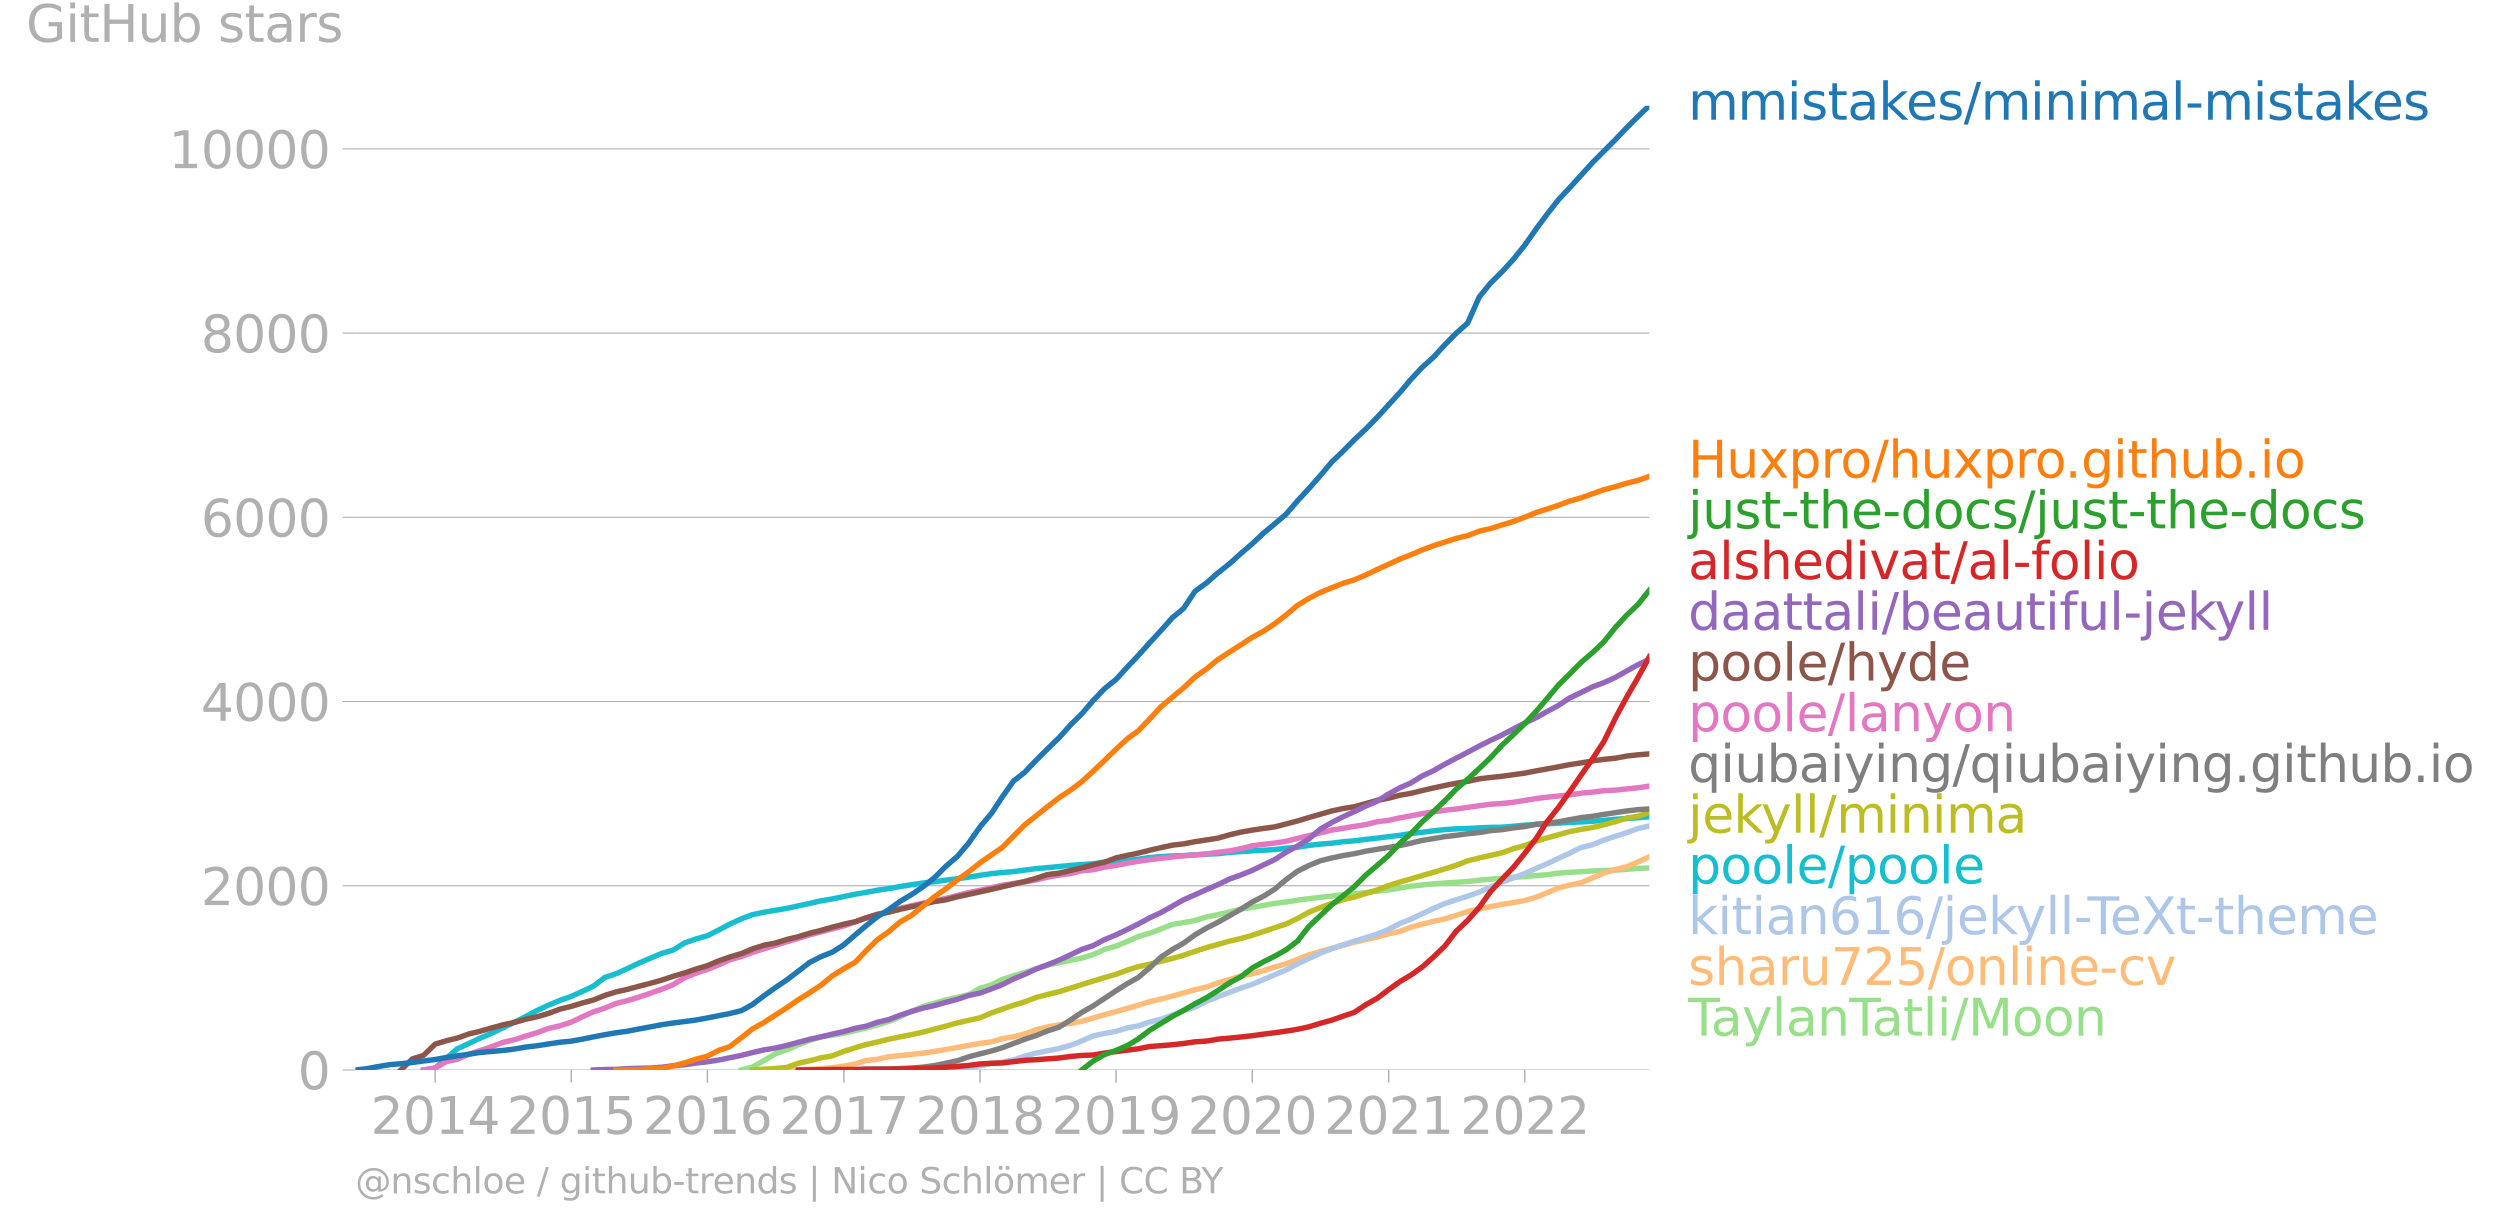 <svg xmlns="http://www.w3.org/2000/svg" xmlns:xlink="http://www.w3.org/1999/xlink" width="919.947" height="451.77" viewBox="0 0 689.96 338.828"><defs><style>*{stroke-linejoin:round;stroke-linecap:butt}</style></defs><g id="figure_1"><path id="patch_1" d="M0 338.828h689.96V0H0v338.828z" style="fill:none"/><g id="axes_1"><path id="patch_2" d="M98.073 295.3h357.12V29.19H98.073V295.3z" style="fill:none"/><g id="matplotlib.axis_1"><g id="xtick_1"><g id="line2d_1"><defs><path id="m3a0ede03f7" d="M0 0v3.5" style="stroke:#b0b0b0;stroke-width:.4"/></defs><use xlink:href="#m3a0ede03f7" x="120.097" y="295.301" style="fill:#b0b0b0;stroke:#b0b0b0;stroke-width:.4"/></g><g id="text_1" style="fill:#b0b0b0" transform="matrix(.14 0 0 -.14 102.282 312.938)"><defs><path id="DejaVuSans-32" d="M1228 531h2203V0H469v531q359 372 979 998 621 627 780 809 303 340 423 576 121 236 121 464 0 372-261 606-261 235-680 235-297 0-627-103-329-103-704-313v638q381 153 712 231 332 78 607 78 725 0 1156-363 431-362 431-968 0-288-108-546-107-257-392-607-78-91-497-524-418-433-1181-1211z" transform="scale(.016)"/><path id="DejaVuSans-30" d="M2034 4250q-487 0-733-480-245-479-245-1442 0-959 245-1439 246-480 733-480 491 0 736 480 246 480 246 1439 0 963-246 1442-245 480-736 480zm0 500q785 0 1199-621 414-620 414-1801 0-1178-414-1799Q2819-91 2034-91q-784 0-1198 620-414 621-414 1799 0 1181 414 1801 414 621 1198 621z" transform="scale(.016)"/><path id="DejaVuSans-31" d="M794 531h1031v3560L703 3866v575l1116 225h631V531h1031V0H794v531z" transform="scale(.016)"/><path id="DejaVuSans-34" d="M2419 4116 825 1625h1594v2491zm-166 550h794V1625h666v-525h-666V0h-628v1100H313v609l1940 2957z" transform="scale(.016)"/></defs><use xlink:href="#DejaVuSans-32"/><use xlink:href="#DejaVuSans-30" x="63.623"/><use xlink:href="#DejaVuSans-31" x="127.246"/><use xlink:href="#DejaVuSans-34" x="190.869"/></g></g><g id="xtick_2"><use xlink:href="#m3a0ede03f7" id="line2d_2" x="157.662" y="295.301" style="fill:#b0b0b0;stroke:#b0b0b0;stroke-width:.4"/><g id="text_2" style="fill:#b0b0b0" transform="matrix(.14 0 0 -.14 139.847 312.938)"><defs><path id="DejaVuSans-35" d="M691 4666h2478v-532H1269V2991q137 47 274 70 138 23 276 23 781 0 1237-428 457-428 457-1159 0-753-469-1171Q2575-91 1722-91q-294 0-599 50Q819 9 494 109v635q281-153 581-228t634-75q541 0 856 284 316 284 316 772 0 487-316 771-315 285-856 285-253 0-505-56-251-56-513-175v2344z" transform="scale(.016)"/></defs><use xlink:href="#DejaVuSans-32"/><use xlink:href="#DejaVuSans-30" x="63.623"/><use xlink:href="#DejaVuSans-31" x="127.246"/><use xlink:href="#DejaVuSans-35" x="190.869"/></g></g><g id="xtick_3"><use xlink:href="#m3a0ede03f7" id="line2d_3" x="195.226" y="295.301" style="fill:#b0b0b0;stroke:#b0b0b0;stroke-width:.4"/><g id="text_3" style="fill:#b0b0b0" transform="matrix(.14 0 0 -.14 177.411 312.938)"><defs><path id="DejaVuSans-36" d="M2113 2584q-425 0-674-291-248-290-248-796 0-503 248-796 249-292 674-292t673 292q248 293 248 796 0 506-248 796-248 291-673 291zm1253 1979v-575q-238 112-480 171-242 60-480 60-625 0-955-422-329-422-376-1275 184 272 462 417 279 145 613 145 703 0 1111-427 408-426 408-1160 0-719-425-1154Q2819-91 2113-91q-810 0-1238 620-428 621-428 1799 0 1106 525 1764t1409 658q238 0 480-47t505-140z" transform="scale(.016)"/></defs><use xlink:href="#DejaVuSans-32"/><use xlink:href="#DejaVuSans-30" x="63.623"/><use xlink:href="#DejaVuSans-31" x="127.246"/><use xlink:href="#DejaVuSans-36" x="190.869"/></g></g><g id="xtick_4"><use xlink:href="#m3a0ede03f7" id="line2d_4" x="232.894" y="295.301" style="fill:#b0b0b0;stroke:#b0b0b0;stroke-width:.4"/><g id="text_4" style="fill:#b0b0b0" transform="matrix(.14 0 0 -.14 215.079 312.938)"><defs><path id="DejaVuSans-37" d="M525 4666h3000v-269L1831 0h-659l1594 4134H525v532z" transform="scale(.016)"/></defs><use xlink:href="#DejaVuSans-32"/><use xlink:href="#DejaVuSans-30" x="63.623"/><use xlink:href="#DejaVuSans-31" x="127.246"/><use xlink:href="#DejaVuSans-37" x="190.869"/></g></g><g id="xtick_5"><use xlink:href="#m3a0ede03f7" id="line2d_5" x="270.458" y="295.301" style="fill:#b0b0b0;stroke:#b0b0b0;stroke-width:.4"/><g id="text_5" style="fill:#b0b0b0" transform="matrix(.14 0 0 -.14 252.643 312.938)"><defs><path id="DejaVuSans-38" d="M2034 2216q-450 0-708-241-257-241-257-662 0-422 257-663 258-241 708-241t709 242q260 243 260 662 0 421-258 662-257 241-711 241zm-631 268q-406 100-633 378-226 279-226 679 0 559 398 884 399 325 1092 325 697 0 1094-325t397-884q0-400-227-679-226-278-629-378 456-106 710-416 255-309 255-755 0-679-414-1042Q2806-91 2034-91q-771 0-1186 362-414 363-414 1042 0 446 256 755 257 310 713 416zm-231 997q0-362 226-565 227-203 636-203 407 0 636 203 230 203 230 565 0 363-230 566-229 203-636 203-409 0-636-203-226-203-226-566z" transform="scale(.016)"/></defs><use xlink:href="#DejaVuSans-32"/><use xlink:href="#DejaVuSans-30" x="63.623"/><use xlink:href="#DejaVuSans-31" x="127.246"/><use xlink:href="#DejaVuSans-38" x="190.869"/></g></g><g id="xtick_6"><use xlink:href="#m3a0ede03f7" id="line2d_6" x="308.023" y="295.301" style="fill:#b0b0b0;stroke:#b0b0b0;stroke-width:.4"/><g id="text_6" style="fill:#b0b0b0" transform="matrix(.14 0 0 -.14 290.208 312.938)"><defs><path id="DejaVuSans-39" d="M703 97v575q238-113 481-172 244-59 479-59 625 0 954 420 330 420 377 1277-181-269-460-413-278-144-615-144-700 0-1108 423-408 424-408 1159 0 718 425 1152 425 435 1131 435 810 0 1236-621 427-620 427-1801 0-1103-524-1761Q2575-91 1691-91q-238 0-482 47Q966 3 703 97zm1256 1978q425 0 673 290 249 291 249 798 0 503-249 795-248 292-673 292t-673-292q-248-292-248-795 0-507 248-798 248-290 673-290z" transform="scale(.016)"/></defs><use xlink:href="#DejaVuSans-32"/><use xlink:href="#DejaVuSans-30" x="63.623"/><use xlink:href="#DejaVuSans-31" x="127.246"/><use xlink:href="#DejaVuSans-39" x="190.869"/></g></g><g id="xtick_7"><use xlink:href="#m3a0ede03f7" id="line2d_7" x="345.587" y="295.301" style="fill:#b0b0b0;stroke:#b0b0b0;stroke-width:.4"/><g id="text_7" style="fill:#b0b0b0" transform="matrix(.14 0 0 -.14 327.772 312.938)"><use xlink:href="#DejaVuSans-32"/><use xlink:href="#DejaVuSans-30" x="63.623"/><use xlink:href="#DejaVuSans-32" x="127.246"/><use xlink:href="#DejaVuSans-30" x="190.869"/></g></g><g id="xtick_8"><use xlink:href="#m3a0ede03f7" id="line2d_8" x="383.255" y="295.301" style="fill:#b0b0b0;stroke:#b0b0b0;stroke-width:.4"/><g id="text_8" style="fill:#b0b0b0" transform="matrix(.14 0 0 -.14 365.44 312.938)"><use xlink:href="#DejaVuSans-32"/><use xlink:href="#DejaVuSans-30" x="63.623"/><use xlink:href="#DejaVuSans-32" x="127.246"/><use xlink:href="#DejaVuSans-31" x="190.869"/></g></g><g id="xtick_9"><use xlink:href="#m3a0ede03f7" id="line2d_9" x="420.819" y="295.301" style="fill:#b0b0b0;stroke:#b0b0b0;stroke-width:.4"/><g id="text_9" style="fill:#b0b0b0" transform="matrix(.14 0 0 -.14 403.004 312.938)"><use xlink:href="#DejaVuSans-32"/><use xlink:href="#DejaVuSans-30" x="63.623"/><use xlink:href="#DejaVuSans-32" x="127.246"/><use xlink:href="#DejaVuSans-32" x="190.869"/></g></g></g><g id="matplotlib.axis_2"><g id="ytick_1"><path id="line2d_10" d="M98.073 295.3h357.12" clip-path="url(#pc61e54bb2b)" style="fill:none;stroke:#b0b0b0;stroke-width:.3;stroke-linecap:square"/><g id="line2d_11"><defs><path id="m7a867d3aaf" d="M0 0h-3.5" style="stroke:#b0b0b0;stroke-width:.3"/></defs><use xlink:href="#m7a867d3aaf" x="98.073" y="295.301" style="fill:#b0b0b0;stroke:#b0b0b0;stroke-width:.3"/></g><use xlink:href="#DejaVuSans-30" id="text_10" style="fill:#b0b0b0" transform="matrix(.14 0 0 -.14 82.166 300.62)"/></g><g id="ytick_2"><path id="line2d_12" d="M98.073 244.458h357.12" clip-path="url(#pc61e54bb2b)" style="fill:none;stroke:#b0b0b0;stroke-width:.3;stroke-linecap:square"/><use xlink:href="#m7a867d3aaf" id="line2d_13" x="98.073" y="244.458" style="fill:#b0b0b0;stroke:#b0b0b0;stroke-width:.3"/><g id="text_11" style="fill:#b0b0b0" transform="matrix(.14 0 0 -.14 55.443 249.777)"><use xlink:href="#DejaVuSans-32"/><use xlink:href="#DejaVuSans-30" x="63.623"/><use xlink:href="#DejaVuSans-30" x="127.246"/><use xlink:href="#DejaVuSans-30" x="190.869"/></g></g><g id="ytick_3"><path id="line2d_14" d="M98.073 193.615h357.12" clip-path="url(#pc61e54bb2b)" style="fill:none;stroke:#b0b0b0;stroke-width:.3;stroke-linecap:square"/><use xlink:href="#m7a867d3aaf" id="line2d_15" x="98.073" y="193.615" style="fill:#b0b0b0;stroke:#b0b0b0;stroke-width:.3"/><g id="text_12" style="fill:#b0b0b0" transform="matrix(.14 0 0 -.14 55.443 198.934)"><use xlink:href="#DejaVuSans-34"/><use xlink:href="#DejaVuSans-30" x="63.623"/><use xlink:href="#DejaVuSans-30" x="127.246"/><use xlink:href="#DejaVuSans-30" x="190.869"/></g></g><g id="ytick_4"><path id="line2d_16" d="M98.073 142.772h357.12" clip-path="url(#pc61e54bb2b)" style="fill:none;stroke:#b0b0b0;stroke-width:.3;stroke-linecap:square"/><use xlink:href="#m7a867d3aaf" id="line2d_17" x="98.073" y="142.772" style="fill:#b0b0b0;stroke:#b0b0b0;stroke-width:.3"/><g id="text_13" style="fill:#b0b0b0" transform="matrix(.14 0 0 -.14 55.443 148.09)"><use xlink:href="#DejaVuSans-36"/><use xlink:href="#DejaVuSans-30" x="63.623"/><use xlink:href="#DejaVuSans-30" x="127.246"/><use xlink:href="#DejaVuSans-30" x="190.869"/></g></g><g id="ytick_5"><path id="line2d_18" d="M98.073 91.929h357.12" clip-path="url(#pc61e54bb2b)" style="fill:none;stroke:#b0b0b0;stroke-width:.3;stroke-linecap:square"/><use xlink:href="#m7a867d3aaf" id="line2d_19" x="98.073" y="91.929" style="fill:#b0b0b0;stroke:#b0b0b0;stroke-width:.3"/><g id="text_14" style="fill:#b0b0b0" transform="matrix(.14 0 0 -.14 55.443 97.248)"><use xlink:href="#DejaVuSans-38"/><use xlink:href="#DejaVuSans-30" x="63.623"/><use xlink:href="#DejaVuSans-30" x="127.246"/><use xlink:href="#DejaVuSans-30" x="190.869"/></g></g><g id="ytick_6"><path id="line2d_20" d="M98.073 41.086h357.12" clip-path="url(#pc61e54bb2b)" style="fill:none;stroke:#b0b0b0;stroke-width:.3;stroke-linecap:square"/><use xlink:href="#m7a867d3aaf" id="line2d_21" x="98.073" y="41.086" style="fill:#b0b0b0;stroke:#b0b0b0;stroke-width:.3"/><g id="text_15" style="fill:#b0b0b0" transform="matrix(.14 0 0 -.14 46.536 46.405)"><use xlink:href="#DejaVuSans-31"/><use xlink:href="#DejaVuSans-30" x="63.623"/><use xlink:href="#DejaVuSans-30" x="127.246"/><use xlink:href="#DejaVuSans-30" x="190.869"/><use xlink:href="#DejaVuSans-30" x="254.492"/></g></g><g id="text_16" style="fill:#b0b0b0" transform="matrix(.14 0 0 -.14 7.2 11.563)"><defs><path id="DejaVuSans-47" d="M3809 666v1253H2778v519h1656V434q-365-259-806-392-440-133-940-133-1094 0-1712 639-617 640-617 1780 0 1144 617 1783 618 639 1712 639 456 0 867-113 411-112 758-331v-672q-350 297-744 447t-828 150q-857 0-1287-478-429-478-429-1425 0-944 429-1422 430-478 1287-478 334 0 596 58 263 58 472 180z" transform="scale(.016)"/><path id="DejaVuSans-69" d="M603 3500h575V0H603v3500zm0 1363h575v-729H603v729z" transform="scale(.016)"/><path id="DejaVuSans-74" d="M1172 4494v-994h1184v-447H1172V1153q0-428 117-550t477-122h590V0h-590q-666 0-919 248-253 249-253 905v1900H172v447h422v994h578z" transform="scale(.016)"/><path id="DejaVuSans-48" d="M628 4666h631V2753h2294v1913h631V0h-631v2222H1259V0H628v4666z" transform="scale(.016)"/><path id="DejaVuSans-75" d="M544 1381v2119h575V1403q0-497 193-746 194-248 582-248 465 0 735 297 271 297 271 810v1984h575V0h-575v538q-209-319-486-474-276-155-642-155-603 0-916 375-312 375-312 1097zm1447 2203z" transform="scale(.016)"/><path id="DejaVuSans-62" d="M3116 1747q0 634-261 995t-717 361q-457 0-718-361t-261-995q0-634 261-995t718-361q456 0 717 361t261 995zM1159 2969q182 312 458 463 277 152 661 152 638 0 1036-506 399-506 399-1331T3314 415Q2916-91 2278-91q-384 0-661 152-276 152-458 464V0H581v4863h578V2969z" transform="scale(.016)"/><path id="DejaVuSans-73" d="M2834 3397v-544q-243 125-506 187-262 63-544 63-428 0-642-131t-214-394q0-200 153-314t616-217l197-44q612-131 870-370t258-667q0-488-386-773Q2250-91 1575-91q-281 0-586 55T347 128v594q319-166 628-249 309-82 613-82 406 0 624 139 219 139 219 392 0 234-158 359-157 125-692 241l-200 47q-534 112-772 345-237 233-237 639 0 494 350 762 350 269 994 269 318 0 599-47 282-46 519-140z" transform="scale(.016)"/><path id="DejaVuSans-61" d="M2194 1759q-697 0-966-159t-269-544q0-306 202-486 202-179 548-179 479 0 768 339t289 901v128h-572zm1147 238V0h-575v531q-197-318-491-470T1556-91q-537 0-855 302-317 302-317 808 0 590 395 890 396 300 1180 300h807v57q0 397-261 614t-733 217q-300 0-585-72-284-72-546-216v532q315 122 612 182 297 61 578 61 760 0 1135-394 375-393 375-1193z" transform="scale(.016)"/><path id="DejaVuSans-72" d="M2631 2963q-97 56-211 82-114 27-251 27-488 0-749-317t-261-911V0H581v3500h578v-544q182 319 472 473 291 155 707 155 59 0 131-8 72-7 159-23l3-590z" transform="scale(.016)"/></defs><use xlink:href="#DejaVuSans-47"/><use xlink:href="#DejaVuSans-69" x="77.49"/><use xlink:href="#DejaVuSans-74" x="105.273"/><use xlink:href="#DejaVuSans-48" x="144.482"/><use xlink:href="#DejaVuSans-75" x="219.678"/><use xlink:href="#DejaVuSans-62" x="283.057"/><use xlink:href="#DejaVuSans-20" x="346.533"/><use xlink:href="#DejaVuSans-73" x="378.32"/><use xlink:href="#DejaVuSans-74" x="430.42"/><use xlink:href="#DejaVuSans-61" x="469.629"/><use xlink:href="#DejaVuSans-72" x="530.908"/><use xlink:href="#DejaVuSans-73" x="572.021"/></g></g><path id="line2d_22" d="m204.592 295.3 3.087-.813 3.19-1.805 3.088-1.856 3.19-1.118 3.19-1.347 3.088-1.22 3.19-1.018 3.088-.406 3.19-.56 3.191-.737 2.882-.712 3.19-.864 3.088-.94 3.19-1.297 3.088-1.525 3.19-1.297 3.19-.915 3.088-.915 3.19-.712 3.088-.712 3.19-1.78 3.19-.94 2.882-1.474 3.19-1.043 3.088-.915 3.19-.991 3.088-1.017 3.19-.686 3.19-.661 3.088-.61 3.19-.992 3.088-1.423 3.19-.916 3.191-1.296 2.882-1.297 3.19-.94 3.088-1.144 3.19-1.297 3.088-.483 3.19-.61 3.19-.966 3.088-.635 3.19-.712 3.088-.814 3.19-.483 3.19-.534 2.985-.559 3.19-.356 3.088-.534 3.19-.406 3.088-.356 3.19-.356 3.19-.432 3.088-.204 3.19-.33 3.088-.407 3.19-.33 3.191-.534 2.882-.483 3.19-.356 3.088-.305 3.19-.229 3.087-.203 3.19-.204 3.191-.381 3.088-.28 3.19-.254 3.088-.254 3.19-.203 3.19-.28 2.882-.229 3.19-.432 3.088-.229 3.19-.178 3.088-.203 3.19-.102 3.19-.127 3.088-.203 3.19-.28 3.088-.102" clip-path="url(#pc61e54bb2b)" style="fill:none;stroke:#98df8a;stroke-width:1.5;stroke-linecap:square"/><path id="line2d_23" d="m217.147 295.3 3.19-.025 3.088-.152 3.19-.204 3.088-.254 3.19-.457 3.191-.585 2.882-.94 3.19-.331 3.088-.712 3.19-.305 3.088-.33 3.19-.356 3.19-.484 3.088-.508 3.19-.585 3.088-.533 3.19-.585 3.19-.432 2.882-.84 3.19-.559 3.088-.788 3.19-1.144 3.088-.788 3.19-.533 3.19-.458 3.088-.534 3.19-.94 3.088-.916 3.19-.839 3.191-.915 2.882-.813 3.19-1.017 3.088-.686 3.19-.865 3.088-.839 3.19-.915 3.19-.737 3.088-1.144 3.19-.915 3.088-.94 3.19-.662 3.19-.839 2.985-1.017 3.19-.89 3.088-1.194 3.19-1.271 3.088-.915 3.19-.865 3.19-.839 3.088-.864 3.19-.763 3.088-.66 3.19-.89 3.191-.712 2.882-1.093 3.19-.865 3.088-.788 3.19-.686 3.087-.94 3.19-1.094 3.191-.712 3.088-.61 3.19-.635 3.088-.483 3.19-.585 3.19-.94 2.882-1.144 3.19-1.373 3.088-.788 3.19-.661 3.088-1.297 3.19-1.398 3.19-.94 3.088-.763 3.19-1.373 3.088-1.398" clip-path="url(#pc61e54bb2b)" style="fill:none;stroke:#ffbb78;stroke-width:1.5;stroke-linecap:square"/><path id="line2d_24" d="m260.99 295.3 3.19-.33 3.088-.305 3.19-.508 3.19-.661 2.882-.33 3.19-.636 3.088-1.068 3.19-.839 3.088-.61 3.19-.636 3.19-.89 3.088-1.194 3.19-1.45 3.088-.61 3.19-.61 3.191-.965 2.882-.509 3.19-1.093 3.088-.737 3.19-1.17 3.088-1.194 3.19-1.043 3.19-1.576 3.088-1.245 3.19-1.22 3.088-1.145 3.19-1.067 3.19-1.373 2.985-1.246 3.19-1.322 3.088-1.677 3.19-1.526 3.088-1.398 3.19-1.271 3.19-1.119 3.088-.966 3.19-.991 3.088-.966 3.19-1.322 3.191-1.652 2.882-1.119 3.19-1.55 3.088-1.424 3.19-1.398 3.087-1.017 3.19-.992 3.191-1.144 3.088-1.347 3.19-1.373 3.088-1.17 3.19-1.22 3.19-1.448 2.882-1.22 3.19-1.5 3.088-1.424 3.19-1.602 3.088-.737 3.19-1.296 3.19-1.043 3.088-.991 3.19-1.17 3.088-.686" clip-path="url(#pc61e54bb2b)" style="fill:none;stroke:#aec7e8;stroke-width:1.5;stroke-linecap:square"/><g id="text_17" style="fill:#1f77b4" transform="matrix(.14 0 0 -.14 465.907 33.052)"><defs><path id="DejaVuSans-6d" d="M3328 2828q216 388 516 572t706 184q547 0 844-383 297-382 297-1088V0h-578v2094q0 503-179 746-178 244-543 244-447 0-707-297-259-296-259-809V0h-578v2094q0 506-178 748t-550 242q-441 0-701-298-259-298-259-808V0H581v3500h578v-544q197 322 472 475t653 153q382 0 649-194 267-193 395-562z" transform="scale(.016)"/><path id="DejaVuSans-6b" d="M581 4863h578V1991l1716 1509h734L1753 1863 3688 0h-750L1159 1709V0H581v4863z" transform="scale(.016)"/><path id="DejaVuSans-65" d="M3597 1894v-281H953q38-594 358-905t892-311q331 0 642 81t618 244V178Q3153 47 2828-22t-659-69q-838 0-1327 487-489 488-489 1320 0 859 464 1363 464 505 1252 505 706 0 1117-455 411-454 411-1235zm-575 169q-6 471-264 752-258 282-683 282-481 0-770-272t-333-766l2050 4z" transform="scale(.016)"/><path id="DejaVuSans-2f" d="M1625 4666h531L531-594H0l1625 5260z" transform="scale(.016)"/><path id="DejaVuSans-6e" d="M3513 2113V0h-575v2094q0 497-194 743-194 247-581 247-466 0-735-297-269-296-269-809V0H581v3500h578v-544q207 316 486 472 280 156 646 156 603 0 912-373 310-373 310-1098z" transform="scale(.016)"/><path id="DejaVuSans-6c" d="M603 4863h575V0H603v4863z" transform="scale(.016)"/><path id="DejaVuSans-2d" d="M313 2009h1684v-512H313v512z" transform="scale(.016)"/></defs><use xlink:href="#DejaVuSans-6d"/><use xlink:href="#DejaVuSans-6d" x="97.412"/><use xlink:href="#DejaVuSans-69" x="194.824"/><use xlink:href="#DejaVuSans-73" x="222.607"/><use xlink:href="#DejaVuSans-74" x="274.707"/><use xlink:href="#DejaVuSans-61" x="313.916"/><use xlink:href="#DejaVuSans-6b" x="375.195"/><use xlink:href="#DejaVuSans-65" x="429.48"/><use xlink:href="#DejaVuSans-73" x="491.004"/><use xlink:href="#DejaVuSans-2f" x="543.104"/><use xlink:href="#DejaVuSans-6d" x="576.795"/><use xlink:href="#DejaVuSans-69" x="674.207"/><use xlink:href="#DejaVuSans-6e" x="701.99"/><use xlink:href="#DejaVuSans-69" x="765.369"/><use xlink:href="#DejaVuSans-6d" x="793.152"/><use xlink:href="#DejaVuSans-61" x="890.564"/><use xlink:href="#DejaVuSans-6c" x="951.844"/><use xlink:href="#DejaVuSans-2d" x="979.627"/><use xlink:href="#DejaVuSans-6d" x="1015.711"/><use xlink:href="#DejaVuSans-69" x="1113.123"/><use xlink:href="#DejaVuSans-73" x="1140.906"/><use xlink:href="#DejaVuSans-74" x="1193.006"/><use xlink:href="#DejaVuSans-61" x="1232.215"/><use xlink:href="#DejaVuSans-6b" x="1293.494"/><use xlink:href="#DejaVuSans-65" x="1347.779"/><use xlink:href="#DejaVuSans-73" x="1409.303"/></g><g id="text_18" style="fill:#ff7f0e" transform="matrix(.14 0 0 -.14 465.907 131.82)"><defs><path id="DejaVuSans-78" d="M3513 3500 2247 1797 3578 0h-678L1881 1375 863 0H184l1360 1831L300 3500h678l928-1247 928 1247h679z" transform="scale(.016)"/><path id="DejaVuSans-70" d="M1159 525v-1856H581v4831h578v-531q182 312 458 463 277 152 661 152 638 0 1036-506 399-506 399-1331T3314 415Q2916-91 2278-91q-384 0-661 152-276 152-458 464zm1957 1222q0 634-261 995t-717 361q-457 0-718-361t-261-995q0-634 261-995t718-361q456 0 717 361t261 995z" transform="scale(.016)"/><path id="DejaVuSans-6f" d="M1959 3097q-462 0-731-361t-269-989q0-628 267-989 268-361 733-361 460 0 728 362 269 363 269 988 0 622-269 986-268 364-728 364zm0 487q750 0 1178-488 429-487 429-1349 0-859-429-1349Q2709-91 1959-91q-753 0-1180 489-426 490-426 1349 0 862 426 1349 427 488 1180 488z" transform="scale(.016)"/><path id="DejaVuSans-68" d="M3513 2113V0h-575v2094q0 497-194 743-194 247-581 247-466 0-735-297-269-296-269-809V0H581v4863h578V2956q207 316 486 472 280 156 646 156 603 0 912-373 310-373 310-1098z" transform="scale(.016)"/><path id="DejaVuSans-2e" d="M684 794h660V0H684v794z" transform="scale(.016)"/><path id="DejaVuSans-67" d="M2906 1791q0 625-258 968-257 344-723 344-462 0-720-344-258-343-258-968 0-622 258-966t720-344q466 0 723 344 258 344 258 966zm575-1357q0-893-397-1329-396-436-1215-436-303 0-572 45t-522 139v559q253-137 500-202 247-66 503-66 566 0 847 295t281 892v285q-178-310-456-463T1784 0Q1141 0 747 490 353 981 353 1791q0 812 394 1302 394 491 1037 491 388 0 666-153t456-462v531h575V434z" transform="scale(.016)"/></defs><use xlink:href="#DejaVuSans-48"/><use xlink:href="#DejaVuSans-75" x="75.195"/><use xlink:href="#DejaVuSans-78" x="138.574"/><use xlink:href="#DejaVuSans-70" x="197.754"/><use xlink:href="#DejaVuSans-72" x="261.23"/><use xlink:href="#DejaVuSans-6f" x="300.094"/><use xlink:href="#DejaVuSans-2f" x="361.275"/><use xlink:href="#DejaVuSans-68" x="394.967"/><use xlink:href="#DejaVuSans-75" x="458.346"/><use xlink:href="#DejaVuSans-78" x="521.725"/><use xlink:href="#DejaVuSans-70" x="580.904"/><use xlink:href="#DejaVuSans-72" x="644.381"/><use xlink:href="#DejaVuSans-6f" x="683.244"/><use xlink:href="#DejaVuSans-2e" x="742.676"/><use xlink:href="#DejaVuSans-67" x="774.463"/><use xlink:href="#DejaVuSans-69" x="837.939"/><use xlink:href="#DejaVuSans-74" x="865.723"/><use xlink:href="#DejaVuSans-68" x="904.932"/><use xlink:href="#DejaVuSans-75" x="968.311"/><use xlink:href="#DejaVuSans-62" x="1031.689"/><use xlink:href="#DejaVuSans-2e" x="1095.166"/><use xlink:href="#DejaVuSans-69" x="1126.953"/><use xlink:href="#DejaVuSans-6f" x="1154.736"/></g><g id="text_19" style="fill:#2ca02c" transform="matrix(.14 0 0 -.14 465.907 145.82)"><defs><path id="DejaVuSans-6a" d="M603 3500h575V-63q0-668-255-968-254-300-820-300h-219v487H38q328 0 446 152Q603-541 603-63v3563zm0 1363h575v-729H603v729z" transform="scale(.016)"/><path id="DejaVuSans-64" d="M2906 2969v1894h575V0h-575v525q-181-312-458-464-276-152-664-152-634 0-1033 506-398 507-398 1332t398 1331q399 506 1033 506 388 0 664-152 277-151 458-463zM947 1747q0-634 261-995t717-361q456 0 718 361 263 361 263 995t-263 995q-262 361-718 361t-717-361q-261-361-261-995z" transform="scale(.016)"/><path id="DejaVuSans-63" d="M3122 3366v-538q-244 135-489 202t-495 67q-560 0-870-355-309-354-309-995t309-996q310-354 870-354 250 0 495 67t489 202V134Q2881 22 2623-34q-257-57-548-57-791 0-1257 497-465 497-465 1341 0 856 470 1346 471 491 1290 491 265 0 518-55 253-54 491-163z" transform="scale(.016)"/></defs><use xlink:href="#DejaVuSans-6a"/><use xlink:href="#DejaVuSans-75" x="27.783"/><use xlink:href="#DejaVuSans-73" x="91.162"/><use xlink:href="#DejaVuSans-74" x="143.262"/><use xlink:href="#DejaVuSans-2d" x="182.471"/><use xlink:href="#DejaVuSans-74" x="218.555"/><use xlink:href="#DejaVuSans-68" x="257.764"/><use xlink:href="#DejaVuSans-65" x="321.143"/><use xlink:href="#DejaVuSans-2d" x="382.666"/><use xlink:href="#DejaVuSans-64" x="418.75"/><use xlink:href="#DejaVuSans-6f" x="482.227"/><use xlink:href="#DejaVuSans-63" x="543.408"/><use xlink:href="#DejaVuSans-73" x="598.389"/><use xlink:href="#DejaVuSans-2f" x="650.488"/><use xlink:href="#DejaVuSans-6a" x="684.18"/><use xlink:href="#DejaVuSans-75" x="711.963"/><use xlink:href="#DejaVuSans-73" x="775.342"/><use xlink:href="#DejaVuSans-74" x="827.441"/><use xlink:href="#DejaVuSans-2d" x="866.65"/><use xlink:href="#DejaVuSans-74" x="902.734"/><use xlink:href="#DejaVuSans-68" x="941.943"/><use xlink:href="#DejaVuSans-65" x="1005.322"/><use xlink:href="#DejaVuSans-2d" x="1066.846"/><use xlink:href="#DejaVuSans-64" x="1102.93"/><use xlink:href="#DejaVuSans-6f" x="1166.406"/><use xlink:href="#DejaVuSans-63" x="1227.588"/><use xlink:href="#DejaVuSans-73" x="1282.568"/></g><g id="text_20" style="fill:#d62728" transform="matrix(.14 0 0 -.14 465.907 159.82)"><defs><path id="DejaVuSans-76" d="M191 3500h609L1894 563l1094 2937h609L2284 0h-781L191 3500z" transform="scale(.016)"/><path id="DejaVuSans-66" d="M2375 4863v-479h-550q-309 0-430-125-120-125-120-450v-309h947v-447h-947V0H697v3053H147v447h550v244q0 584 272 851 272 268 862 268h544z" transform="scale(.016)"/></defs><use xlink:href="#DejaVuSans-61"/><use xlink:href="#DejaVuSans-6c" x="61.279"/><use xlink:href="#DejaVuSans-73" x="89.063"/><use xlink:href="#DejaVuSans-68" x="141.162"/><use xlink:href="#DejaVuSans-65" x="204.541"/><use xlink:href="#DejaVuSans-64" x="266.064"/><use xlink:href="#DejaVuSans-69" x="329.541"/><use xlink:href="#DejaVuSans-76" x="357.324"/><use xlink:href="#DejaVuSans-61" x="416.504"/><use xlink:href="#DejaVuSans-74" x="477.783"/><use xlink:href="#DejaVuSans-2f" x="516.992"/><use xlink:href="#DejaVuSans-61" x="550.684"/><use xlink:href="#DejaVuSans-6c" x="611.963"/><use xlink:href="#DejaVuSans-2d" x="639.746"/><use xlink:href="#DejaVuSans-66" x="675.83"/><use xlink:href="#DejaVuSans-6f" x="711.035"/><use xlink:href="#DejaVuSans-6c" x="772.217"/><use xlink:href="#DejaVuSans-69" x="800"/><use xlink:href="#DejaVuSans-6f" x="827.783"/></g><g id="text_21" style="fill:#9467bd" transform="matrix(.14 0 0 -.14 465.907 173.82)"><defs><path id="DejaVuSans-79" d="M2059-325q-243-625-475-815-231-191-618-191H506v481h338q237 0 368 113 132 112 291 531l103 262L191 3500h609L1894 763l1094 2737h609L2059-325z" transform="scale(.016)"/></defs><use xlink:href="#DejaVuSans-64"/><use xlink:href="#DejaVuSans-61" x="63.477"/><use xlink:href="#DejaVuSans-61" x="124.756"/><use xlink:href="#DejaVuSans-74" x="186.035"/><use xlink:href="#DejaVuSans-74" x="225.244"/><use xlink:href="#DejaVuSans-61" x="264.453"/><use xlink:href="#DejaVuSans-6c" x="325.732"/><use xlink:href="#DejaVuSans-69" x="353.516"/><use xlink:href="#DejaVuSans-2f" x="381.299"/><use xlink:href="#DejaVuSans-62" x="414.99"/><use xlink:href="#DejaVuSans-65" x="478.467"/><use xlink:href="#DejaVuSans-61" x="539.99"/><use xlink:href="#DejaVuSans-75" x="601.27"/><use xlink:href="#DejaVuSans-74" x="664.648"/><use xlink:href="#DejaVuSans-69" x="703.857"/><use xlink:href="#DejaVuSans-66" x="731.641"/><use xlink:href="#DejaVuSans-75" x="766.846"/><use xlink:href="#DejaVuSans-6c" x="830.225"/><use xlink:href="#DejaVuSans-2d" x="858.008"/><use xlink:href="#DejaVuSans-6a" x="894.092"/><use xlink:href="#DejaVuSans-65" x="921.875"/><use xlink:href="#DejaVuSans-6b" x="983.398"/><use xlink:href="#DejaVuSans-79" x="1037.684"/><use xlink:href="#DejaVuSans-6c" x="1096.863"/><use xlink:href="#DejaVuSans-6c" x="1124.646"/></g><g id="text_22" style="fill:#8c564b" transform="matrix(.14 0 0 -.14 465.907 187.82)"><use xlink:href="#DejaVuSans-70"/><use xlink:href="#DejaVuSans-6f" x="63.477"/><use xlink:href="#DejaVuSans-6f" x="124.658"/><use xlink:href="#DejaVuSans-6c" x="185.84"/><use xlink:href="#DejaVuSans-65" x="213.623"/><use xlink:href="#DejaVuSans-2f" x="275.146"/><use xlink:href="#DejaVuSans-68" x="308.838"/><use xlink:href="#DejaVuSans-79" x="372.217"/><use xlink:href="#DejaVuSans-64" x="431.396"/><use xlink:href="#DejaVuSans-65" x="494.873"/></g><g id="text_23" style="fill:#e377c2" transform="matrix(.14 0 0 -.14 465.907 201.82)"><use xlink:href="#DejaVuSans-70"/><use xlink:href="#DejaVuSans-6f" x="63.477"/><use xlink:href="#DejaVuSans-6f" x="124.658"/><use xlink:href="#DejaVuSans-6c" x="185.84"/><use xlink:href="#DejaVuSans-65" x="213.623"/><use xlink:href="#DejaVuSans-2f" x="275.146"/><use xlink:href="#DejaVuSans-6c" x="308.838"/><use xlink:href="#DejaVuSans-61" x="336.621"/><use xlink:href="#DejaVuSans-6e" x="397.9"/><use xlink:href="#DejaVuSans-79" x="461.279"/><use xlink:href="#DejaVuSans-6f" x="520.459"/><use xlink:href="#DejaVuSans-6e" x="581.641"/></g><g id="text_24" style="fill:#7f7f7f" transform="matrix(.14 0 0 -.14 465.907 215.82)"><defs><path id="DejaVuSans-71" d="M947 1747q0-634 261-995t717-361q456 0 718 361 263 361 263 995t-263 995q-262 361-718 361t-717-361q-261-361-261-995zM2906 525q-181-312-458-464-276-152-664-152-634 0-1033 506-398 507-398 1332t398 1331q399 506 1033 506 388 0 664-152 277-151 458-463v531h575v-4831h-575V525z" transform="scale(.016)"/></defs><use xlink:href="#DejaVuSans-71"/><use xlink:href="#DejaVuSans-69" x="63.477"/><use xlink:href="#DejaVuSans-75" x="91.26"/><use xlink:href="#DejaVuSans-62" x="154.639"/><use xlink:href="#DejaVuSans-61" x="218.115"/><use xlink:href="#DejaVuSans-69" x="279.395"/><use xlink:href="#DejaVuSans-79" x="307.178"/><use xlink:href="#DejaVuSans-69" x="366.357"/><use xlink:href="#DejaVuSans-6e" x="394.141"/><use xlink:href="#DejaVuSans-67" x="457.52"/><use xlink:href="#DejaVuSans-2f" x="520.996"/><use xlink:href="#DejaVuSans-71" x="554.688"/><use xlink:href="#DejaVuSans-69" x="618.164"/><use xlink:href="#DejaVuSans-75" x="645.947"/><use xlink:href="#DejaVuSans-62" x="709.326"/><use xlink:href="#DejaVuSans-61" x="772.803"/><use xlink:href="#DejaVuSans-69" x="834.082"/><use xlink:href="#DejaVuSans-79" x="861.865"/><use xlink:href="#DejaVuSans-69" x="921.045"/><use xlink:href="#DejaVuSans-6e" x="948.828"/><use xlink:href="#DejaVuSans-67" x="1012.207"/><use xlink:href="#DejaVuSans-2e" x="1075.684"/><use xlink:href="#DejaVuSans-67" x="1107.471"/><use xlink:href="#DejaVuSans-69" x="1170.947"/><use xlink:href="#DejaVuSans-74" x="1198.73"/><use xlink:href="#DejaVuSans-68" x="1237.939"/><use xlink:href="#DejaVuSans-75" x="1301.318"/><use xlink:href="#DejaVuSans-62" x="1364.697"/><use xlink:href="#DejaVuSans-2e" x="1428.174"/><use xlink:href="#DejaVuSans-69" x="1459.961"/><use xlink:href="#DejaVuSans-6f" x="1487.744"/></g><g id="text_25" style="fill:#bcbd22" transform="matrix(.14 0 0 -.14 465.907 229.82)"><use xlink:href="#DejaVuSans-6a"/><use xlink:href="#DejaVuSans-65" x="27.783"/><use xlink:href="#DejaVuSans-6b" x="89.307"/><use xlink:href="#DejaVuSans-79" x="143.592"/><use xlink:href="#DejaVuSans-6c" x="202.771"/><use xlink:href="#DejaVuSans-6c" x="230.555"/><use xlink:href="#DejaVuSans-2f" x="258.338"/><use xlink:href="#DejaVuSans-6d" x="292.029"/><use xlink:href="#DejaVuSans-69" x="389.441"/><use xlink:href="#DejaVuSans-6e" x="417.225"/><use xlink:href="#DejaVuSans-69" x="480.604"/><use xlink:href="#DejaVuSans-6d" x="508.387"/><use xlink:href="#DejaVuSans-61" x="605.799"/></g><g id="text_26" style="fill:#17becf" transform="matrix(.14 0 0 -.14 465.907 243.82)"><use xlink:href="#DejaVuSans-70"/><use xlink:href="#DejaVuSans-6f" x="63.477"/><use xlink:href="#DejaVuSans-6f" x="124.658"/><use xlink:href="#DejaVuSans-6c" x="185.84"/><use xlink:href="#DejaVuSans-65" x="213.623"/><use xlink:href="#DejaVuSans-2f" x="275.146"/><use xlink:href="#DejaVuSans-70" x="308.838"/><use xlink:href="#DejaVuSans-6f" x="372.314"/><use xlink:href="#DejaVuSans-6f" x="433.496"/><use xlink:href="#DejaVuSans-6c" x="494.678"/><use xlink:href="#DejaVuSans-65" x="522.461"/></g><g id="text_27" style="fill:#aec7e8" transform="matrix(.14 0 0 -.14 465.907 257.82)"><defs><path id="DejaVuSans-54" d="M-19 4666h3947v-532H2272V0h-634v4134H-19v532z" transform="scale(.016)"/><path id="DejaVuSans-58" d="M403 4666h678l1160-1735 1165 1735h678L2584 2425 4184 0h-678L2194 1984 872 0H191l1665 2491L403 4666z" transform="scale(.016)"/></defs><use xlink:href="#DejaVuSans-6b"/><use xlink:href="#DejaVuSans-69" x="57.91"/><use xlink:href="#DejaVuSans-74" x="85.693"/><use xlink:href="#DejaVuSans-69" x="124.902"/><use xlink:href="#DejaVuSans-61" x="152.686"/><use xlink:href="#DejaVuSans-6e" x="213.965"/><use xlink:href="#DejaVuSans-36" x="277.344"/><use xlink:href="#DejaVuSans-31" x="340.967"/><use xlink:href="#DejaVuSans-36" x="404.59"/><use xlink:href="#DejaVuSans-2f" x="468.213"/><use xlink:href="#DejaVuSans-6a" x="501.904"/><use xlink:href="#DejaVuSans-65" x="529.688"/><use xlink:href="#DejaVuSans-6b" x="591.211"/><use xlink:href="#DejaVuSans-79" x="645.496"/><use xlink:href="#DejaVuSans-6c" x="704.676"/><use xlink:href="#DejaVuSans-6c" x="732.459"/><use xlink:href="#DejaVuSans-2d" x="760.242"/><use xlink:href="#DejaVuSans-54" x="787.201"/><use xlink:href="#DejaVuSans-65" x="831.285"/><use xlink:href="#DejaVuSans-58" x="892.809"/><use xlink:href="#DejaVuSans-74" x="961.314"/><use xlink:href="#DejaVuSans-2d" x="1000.523"/><use xlink:href="#DejaVuSans-74" x="1036.607"/><use xlink:href="#DejaVuSans-68" x="1075.816"/><use xlink:href="#DejaVuSans-65" x="1139.195"/><use xlink:href="#DejaVuSans-6d" x="1200.719"/><use xlink:href="#DejaVuSans-65" x="1298.131"/></g><g id="text_28" style="fill:#ffbb78" transform="matrix(.14 0 0 -.14 465.907 271.82)"><use xlink:href="#DejaVuSans-73"/><use xlink:href="#DejaVuSans-68" x="52.1"/><use xlink:href="#DejaVuSans-61" x="115.479"/><use xlink:href="#DejaVuSans-72" x="176.758"/><use xlink:href="#DejaVuSans-75" x="217.871"/><use xlink:href="#DejaVuSans-37" x="281.25"/><use xlink:href="#DejaVuSans-32" x="344.873"/><use xlink:href="#DejaVuSans-35" x="408.496"/><use xlink:href="#DejaVuSans-2f" x="472.119"/><use xlink:href="#DejaVuSans-6f" x="505.811"/><use xlink:href="#DejaVuSans-6e" x="566.992"/><use xlink:href="#DejaVuSans-6c" x="630.371"/><use xlink:href="#DejaVuSans-69" x="658.154"/><use xlink:href="#DejaVuSans-6e" x="685.938"/><use xlink:href="#DejaVuSans-65" x="749.316"/><use xlink:href="#DejaVuSans-2d" x="810.84"/><use xlink:href="#DejaVuSans-63" x="846.924"/><use xlink:href="#DejaVuSans-76" x="901.904"/></g><g id="text_29" style="fill:#98df8a" transform="matrix(.14 0 0 -.14 465.907 285.82)"><defs><path id="DejaVuSans-4d" d="M628 4666h941l1190-3175 1197 3175h941V0h-616v4097L3078 897h-634L1241 4097V0H628v4666z" transform="scale(.016)"/></defs><use xlink:href="#DejaVuSans-54"/><use xlink:href="#DejaVuSans-61" x="44.584"/><use xlink:href="#DejaVuSans-79" x="105.863"/><use xlink:href="#DejaVuSans-6c" x="165.043"/><use xlink:href="#DejaVuSans-61" x="192.826"/><use xlink:href="#DejaVuSans-6e" x="254.105"/><use xlink:href="#DejaVuSans-54" x="317.484"/><use xlink:href="#DejaVuSans-61" x="362.068"/><use xlink:href="#DejaVuSans-74" x="423.348"/><use xlink:href="#DejaVuSans-6c" x="462.557"/><use xlink:href="#DejaVuSans-69" x="490.34"/><use xlink:href="#DejaVuSans-2f" x="518.123"/><use xlink:href="#DejaVuSans-4d" x="551.814"/><use xlink:href="#DejaVuSans-6f" x="638.094"/><use xlink:href="#DejaVuSans-6f" x="699.275"/><use xlink:href="#DejaVuSans-6e" x="760.457"/></g><g id="text_30" style="fill:#b0b0b0" transform="matrix(.097 0 0 -.097 98.073 329.337)"><defs><path id="DejaVuSans-40" d="M2381 1678q0-447 222-702 222-254 610-254 384 0 604 256 221 256 221 700 0 438-225 695-225 258-607 258-378 0-602-256-223-256-223-697zm1703-934q-187-241-429-355t-564-114q-538 0-874 389t-336 1014q0 625 337 1015 338 391 873 391 322 0 565-117 244-117 428-354v409h447V722q457 69 714 417 258 349 258 902 0 334-99 628-98 294-298 544-325 409-792 626t-1017 217q-384 0-738-102-353-101-653-301-490-319-767-836-276-517-276-1120 0-497 179-932 180-434 521-765 328-325 759-495 431-171 922-171 403 0 792 136t714 389l281-347q-390-303-851-464t-936-161q-578 0-1091 205-512 205-912 595Q841 78 631 592q-209 514-209 1105 0 569 212 1084 213 516 607 907 403 396 931 607t1119 211q662 0 1229-272 568-271 952-771 234-307 357-666 124-359 124-744 0-822-497-1297T4084 263v481z" transform="scale(.016)"/><path id="DejaVuSans-7c" d="M1344 4891v-6400H813v6400h531z" transform="scale(.016)"/><path id="DejaVuSans-4e" d="M628 4666h850L3547 763v3903h612V0h-850L1241 3903V0H628v4666z" transform="scale(.016)"/><path id="DejaVuSans-53" d="M3425 4513v-616q-359 172-678 256-319 85-616 85-515 0-795-200t-280-569q0-310 186-468 186-157 705-254l381-78q706-135 1042-474t336-907q0-679-455-1029Q2797-91 1919-91q-331 0-705 75-373 75-773 222v650q384-215 753-325 369-109 725-109 540 0 834 212 294 213 294 607 0 343-211 537t-692 291l-385 75q-706 140-1022 440-315 300-315 835 0 619 436 975t1201 356q329 0 669-60 341-59 697-177z" transform="scale(.016)"/><path id="DejaVuSans-f6" d="M1959 3097q-462 0-731-361t-269-989q0-628 267-989 268-361 733-361 460 0 728 362 269 363 269 988 0 622-269 986-268 364-728 364zm0 487q750 0 1178-488 429-487 429-1349 0-859-429-1349Q2709-91 1959-91q-753 0-1180 489-426 490-426 1349 0 862 426 1349 427 488 1180 488zm295 1266h634v-631h-634v631zm-1222 0h634v-631h-634v631z" transform="scale(.016)"/><path id="DejaVuSans-43" d="M4122 4306v-665q-319 297-680 443-361 147-767 147-800 0-1225-489t-425-1414q0-922 425-1411t1225-489q406 0 767 147t680 444V359q-331-225-702-338-370-112-782-112-1060 0-1670 648-609 649-609 1771 0 1125 609 1773 610 649 1670 649 418 0 788-111 371-111 696-333z" transform="scale(.016)"/><path id="DejaVuSans-42" d="M1259 2228V519h1013q509 0 754 211 246 211 246 645 0 438-246 645-245 208-754 208H1259zm0 1919V2741h935q462 0 688 173 227 174 227 530 0 353-227 528-226 175-688 175h-935zm-631 519h1613q722 0 1112-300 391-300 391-853 0-429-200-682t-588-315q466-100 724-418 258-317 258-792 0-625-425-966Q3088 0 2303 0H628v4666z" transform="scale(.016)"/><path id="DejaVuSans-59" d="M-13 4666h679l1293-1919 1285 1919h678L2272 2222V0h-634v2222L-13 4666z" transform="scale(.016)"/></defs><use xlink:href="#DejaVuSans-40"/><use xlink:href="#DejaVuSans-6e" x="100"/><use xlink:href="#DejaVuSans-73" x="163.379"/><use xlink:href="#DejaVuSans-63" x="215.479"/><use xlink:href="#DejaVuSans-68" x="270.459"/><use xlink:href="#DejaVuSans-6c" x="333.838"/><use xlink:href="#DejaVuSans-6f" x="361.621"/><use xlink:href="#DejaVuSans-65" x="422.803"/><use xlink:href="#DejaVuSans-20" x="484.326"/><use xlink:href="#DejaVuSans-2f" x="516.113"/><use xlink:href="#DejaVuSans-20" x="549.805"/><use xlink:href="#DejaVuSans-67" x="581.592"/><use xlink:href="#DejaVuSans-69" x="645.068"/><use xlink:href="#DejaVuSans-74" x="672.852"/><use xlink:href="#DejaVuSans-68" x="712.061"/><use xlink:href="#DejaVuSans-75" x="775.439"/><use xlink:href="#DejaVuSans-62" x="838.818"/><use xlink:href="#DejaVuSans-2d" x="902.295"/><use xlink:href="#DejaVuSans-74" x="938.379"/><use xlink:href="#DejaVuSans-72" x="977.588"/><use xlink:href="#DejaVuSans-65" x="1016.451"/><use xlink:href="#DejaVuSans-6e" x="1077.975"/><use xlink:href="#DejaVuSans-64" x="1141.354"/><use xlink:href="#DejaVuSans-73" x="1204.83"/><use xlink:href="#DejaVuSans-20" x="1256.93"/><use xlink:href="#DejaVuSans-7c" x="1288.717"/><use xlink:href="#DejaVuSans-20" x="1322.408"/><use xlink:href="#DejaVuSans-4e" x="1354.195"/><use xlink:href="#DejaVuSans-69" x="1429"/><use xlink:href="#DejaVuSans-63" x="1456.783"/><use xlink:href="#DejaVuSans-6f" x="1511.764"/><use xlink:href="#DejaVuSans-20" x="1572.945"/><use xlink:href="#DejaVuSans-53" x="1604.732"/><use xlink:href="#DejaVuSans-63" x="1668.209"/><use xlink:href="#DejaVuSans-68" x="1723.189"/><use xlink:href="#DejaVuSans-6c" x="1786.568"/><use xlink:href="#DejaVuSans-f6" x="1814.352"/><use xlink:href="#DejaVuSans-6d" x="1875.533"/><use xlink:href="#DejaVuSans-65" x="1972.945"/><use xlink:href="#DejaVuSans-72" x="2034.469"/><use xlink:href="#DejaVuSans-20" x="2075.582"/><use xlink:href="#DejaVuSans-7c" x="2107.369"/><use xlink:href="#DejaVuSans-20" x="2141.061"/><use xlink:href="#DejaVuSans-43" x="2172.848"/><use xlink:href="#DejaVuSans-43" x="2242.672"/><use xlink:href="#DejaVuSans-20" x="2312.496"/><use xlink:href="#DejaVuSans-42" x="2344.283"/><use xlink:href="#DejaVuSans-59" x="2407.387"/></g><path id="line2d_25" d="m116.907 295.3 3.19-.508 3.19-2.796 2.882-2.542 3.19-1.45 3.088-1.474 3.19-1.347 3.088-1.5 3.19-1.525 3.19-1.627 3.088-1.653 3.19-1.474 3.088-1.297 3.19-1.118 3.191-1.45 2.882-1.346 3.19-2.44 3.088-1.018 3.19-1.449 3.088-1.474 3.19-1.373 3.19-1.347 3.088-.89 3.19-1.983 3.088-1.068 3.19-.915 3.19-1.601 2.985-1.602 3.19-1.449 3.088-1.17 3.19-.66 3.088-.509 3.19-.56 3.19-.685 3.088-.661 3.19-.738 3.088-.508 3.19-.661 3.191-.661 2.882-.483 3.19-.61 3.088-.432 3.19-.585 3.088-.483 3.19-.483 3.19-.356 3.088-.432 3.19-.381 3.088-.433 3.19-.533 3.19-.458 2.882-.28 3.19-.28 3.088-.406 3.19-.407 3.088-.28 3.19-.304 3.19-.305 3.088-.23 3.19-.228 3.088-.458 3.19-.203 3.191-.28 2.882-.305 3.19-.457 3.088-.254 3.19-.204 3.088-.102 3.19-.203 3.19-.178 3.088-.127 3.19-.356 3.088-.229 3.19-.203 3.19-.178 2.985-.178 3.19-.381 3.088-.28 3.19-.483 3.088-.356 3.19-.254 3.19-.407 3.088-.254 3.19-.407 3.088-.33 3.19-.407 3.191-.381 2.882-.483 3.19-.356 3.088-.382 3.19-.355 3.087-.204 3.19-.101 3.191-.178 3.088-.128 3.19-.05 3.088-.255 3.19-.305 3.19-.178 2.882-.152 3.19-.229 3.088-.203 3.19-.127 3.088-.178 3.19-.28 3.19-.28 3.088-.203 3.19-.229 3.088-.229" clip-path="url(#pc61e54bb2b)" style="fill:none;stroke:#17becf;stroke-width:1.5;stroke-linecap:square"/><path id="line2d_26" d="m207.68 295.3 3.19-.228 3.087-.178 3.19-.305 3.19-1.17 3.088-.66 3.19-.84 3.088-.533 3.19-1.246 3.191-.991 2.882-.865 3.19-.711 3.088-.763 3.19-.661 3.088-.61 3.19-.687 3.19-.864 3.088-.788 3.19-.89 3.088-.712 3.19-.711 3.19-1.348 2.882-1.017 3.19-1.093 3.088-.94 3.19-1.22 3.088-.814 3.19-.763 3.19-.991 3.088-.966 3.19-.992 3.088-.94 3.19-.94 3.191-1.17 2.882-.89 3.19-.712 3.088-.788 3.19-.788 3.088-.89 3.19-1.067 3.19-1.068 3.088-.839 3.19-.915 3.088-.712 3.19-.89 3.19-1.067 2.985-1.017 3.19-1.042 3.088-1.5 3.19-1.754 3.088-1.246 3.19-1.144 3.19-1.093 3.088-.712 3.19-.991 3.088-.94 3.19-1.221 3.191-1.017 2.882-.814 3.19-.94 3.088-.89 3.19-.966 3.087-.966 3.19-1.246 3.191-.788 3.088-.711 3.19-.712 3.088-1.119 3.19-.89 3.19-1.22 2.882-.864 3.19-.89 3.088-.864 3.19-.61 3.088-.509 3.19-.762 3.19-.84 3.088-1.016 3.19-.509 3.088-1.067" clip-path="url(#pc61e54bb2b)" style="fill:none;stroke:#bcbd22;stroke-width:1.5;stroke-linecap:square"/><path id="line2d_27" d="m236.084 295.3 2.882-.254 3.19-.025 3.088-.025 3.19-.102 3.088-.127 3.19-.254 3.19-.433 3.088-.635 3.19-.687 3.088-1.067 3.19-.84 3.19-.813 2.882-.864 3.19-1.195 3.088-1.17 3.19-1.041 3.088-1.246 3.19-1.042 3.19-1.983 3.088-2.085 3.19-1.83 3.088-2.034 3.19-2.135 3.191-2.009 2.882-1.601 3.19-2.695 3.088-2.923 3.19-2.136 3.088-1.754 3.19-2.313 3.19-1.881 3.088-1.576 3.19-1.78 3.088-1.78 3.19-2.008 3.19-1.652 2.985-1.881 3.19-2.67 3.088-2.287 3.19-1.602 3.088-1.271 3.19-.814 3.19-.66 3.088-.509 3.19-.712 3.088-.508 3.19-.509 3.191-.559 2.882-.61 3.19-.788 3.088-.483 3.19-.56 3.087-.355 3.19-.432 3.191-.33 3.088-.51 3.19-.279 3.088-.483 3.19-.381 3.19-.661 2.882-.23 3.19-.406 3.088-.585 3.19-.584 3.088-.356 3.19-.534 3.19-.483 3.088-.458 3.19-.38 3.088-.179" clip-path="url(#pc61e54bb2b)" style="fill:none;stroke:#7f7f7f;stroke-width:1.5;stroke-linecap:square"/><path id="line2d_28" d="m116.907 295.3 3.19-.559 3.19-1.805 2.882-.584 3.19-1.398 3.088-1.017 3.19-1.043 3.088-1.194 3.19-.738 3.19-1.016 3.088-.941 3.19-1.17 3.088-.711 3.19-1.043 3.191-1.525 2.882-1.296 3.19-1.043 3.088-1.27 3.19-.814 3.088-.94 3.19-1.068 3.19-1.119 3.088-1.246 3.19-1.932 3.088-1.245 3.19-1.068 3.19-1.246 2.985-1.372 3.19-.916 3.088-1.144 3.19-.991 3.088-.966 3.19-.966 3.19-.94 3.088-.967 3.19-.839 3.088-.813 3.19-.814 3.191-1.118 2.882-1.093 3.19-1.017 3.088-.585 3.19-1.042 3.088-.712 3.19-.712 3.19-.61 3.088-.712 3.19-.813 3.088-.763 3.19-.66 3.19-.738 2.882-.635 3.19-.509 3.088-.407 3.19-.584 3.088-.738 3.19-.584 3.19-.432 3.088-.763 3.19-.28 3.088-.711 3.19-.483 3.191-.61 2.882-.509 3.19-.458 3.088-.38 3.19-.357 3.088-.33 3.19-.255 3.19-.28 3.088-.431 3.19-.382 3.088-.61 3.19-.813 3.19-.407 2.985-.33 3.19-.509 3.088-.788 3.19-.763 3.088-.737 3.19-.788 3.19-.508 3.088-.534 3.19-.483 3.088-.788 3.19-.382 3.191-.711 2.882-.509 3.19-.635 3.088-.483 3.19-.458 3.087-.33 3.19-.458 3.191-.458 3.088-.406 3.19-.204 3.088-.33 3.19-.509 3.19-.533 2.882-.356 3.19-.33 3.088-.331 3.19-.458 3.088-.28 3.19-.406 3.19-.153 3.088-.33 3.19-.33 3.088-.458" clip-path="url(#pc61e54bb2b)" style="fill:none;stroke:#e377c2;stroke-width:1.5;stroke-linecap:square"/><path id="line2d_29" d="m110.629 295.3 3.19-3.075 3.088-.966 3.19-3.102 3.19-.966 2.882-.686 3.19-1.144 3.088-.737 3.19-.916 3.088-.864 3.19-.66 3.19-.89 3.088-.687 3.19-.915 3.088-1.17 3.19-.788 3.191-.966 2.882-.762 3.19-1.297 3.088-.966 3.19-.712 3.088-.838 3.19-.814 3.19-.89 3.088-1.042 3.19-.94 3.088-1.043 3.19-.966 3.19-1.347 2.985-1.043 3.19-.94 3.088-1.297 3.19-1.016 3.088-.585 3.19-.992 3.19-.788 3.088-.94 3.19-.788 3.088-.89 3.19-.814 3.191-.711 2.882-.992 3.19-.991 3.088-.61 3.19-.814 3.088-.686 3.19-.712 3.19-.737 3.088-.458 3.19-.839 3.088-.66 3.19-.712 3.19-.712 2.882-.661 3.19-.763 3.088-.737 3.19-.864 3.088-1.043 3.19-.381 3.19-.737 3.088-.738 3.19-.813 3.088-.737 3.19-1.195 3.191-.712 2.882-.585 3.19-.813 3.088-.712 3.19-.686 3.088-.356 3.19-.61 3.19-.483 3.088-.483 3.19-.915 3.088-.738 3.19-.559 3.19-.483 2.985-.407 3.19-.813 3.088-.814 3.19-.966 3.088-.89 3.19-.915 3.19-.686 3.088-.483 3.19-.89 3.088-.864 3.19-.61 3.191-.839 2.882-.483 3.19-.788 3.088-.712 3.19-.686 3.087-.61 3.19-.534 3.191-.687 3.088-.381 3.19-.33 3.088-.433 3.19-.432 3.19-.635 2.882-.509 3.19-.584 3.088-.61 3.19-.484 3.088-.533 3.19-.458 3.19-.305 3.088-.585 3.19-.356 3.088-.254" clip-path="url(#pc61e54bb2b)" style="fill:none;stroke:#8c564b;stroke-width:1.5;stroke-linecap:square"/><path id="line2d_30" d="m163.734 295.3 3.19-.126 3.088-.051 3.19-.204 3.088-.076 3.19-.076 3.19-.229 3.088-.432 3.19-.254 3.088-.458 3.19-.356 3.19-.508 2.985-.61 3.19-.661 3.088-.763 3.19-.763 3.088-.483 3.19-.737 3.19-.864 3.088-.814 3.19-.686 3.088-.763 3.19-.712 3.191-.89 2.882-.559 3.19-1.093 3.088-.737 3.19-1.22 3.088-1.017 3.19-.94 3.19-.712 3.088-.865 3.19-.839 3.088-1.042 3.19-.686 3.19-1.17 2.882-1.118 3.19-1.627 3.088-1.271 3.19-1.5 3.088-1.119 3.19-1.296 3.19-1.475 3.088-1.474 3.19-1.068 3.088-1.652 3.19-1.297 3.191-1.55 2.882-1.424 3.19-1.729 3.088-1.423 3.19-1.805 3.088-1.754 3.19-1.398 3.19-1.45 3.088-1.321 3.19-1.551 3.088-1.093 3.19-1.297 3.19-1.55 2.985-1.399 3.19-2.059 3.088-1.678 3.19-1.982 3.088-2.67 3.19-1.855 3.19-1.627 3.088-1.399 3.19-1.55 3.088-1.322 3.19-2.009 3.191-1.754 2.882-1.245 3.19-1.958 3.088-1.449 3.19-1.83 3.087-1.627 3.19-1.652 3.191-1.704 3.088-1.55 3.19-1.5 3.088-1.653 3.19-1.652 3.19-1.5 2.882-1.627 3.19-1.703 3.088-2.06 3.19-1.525 3.088-1.525 3.19-1.195 3.19-1.449 3.088-1.754 3.19-1.78 3.088-1.474" clip-path="url(#pc61e54bb2b)" style="fill:none;stroke:#9467bd;stroke-width:1.5;stroke-linecap:square"/><path id="line2d_31" d="m220.338 295.3 3.087-.05 3.19-.026 3.088-.076h6.381l2.882-.025h3.19l3.088-.026 3.19-.05 3.088-.128 3.19-.05 3.19-.153 3.088-.178 3.19-.229 3.088-.254 3.19-.432 3.19-.178 2.882-.076 3.19-.382 3.088-.356 3.19-.178 3.088-.228 3.19-.23 3.19-.431 3.088-.28 3.19-.127 3.088-.534 3.19-.407 3.191-.406 2.882-.356 3.19-.636 3.088-.229 3.19-.254 3.088-.356 3.19-.457 3.19-.204 3.088-.534 3.19-.28 3.088-.304 3.19-.356 3.19-.458 2.985-.356 3.19-.457 3.088-.509 3.19-.686 3.088-.94 3.19-.89 3.19-1.119 3.088-1.042 3.19-2.136 3.088-1.728 3.19-2.415 3.191-2.263 2.882-1.703 3.19-2.263 3.088-2.745 3.19-3.076 3.087-4.042 3.19-3.025 3.191-3.585 3.088-4.321 3.19-3.458 3.088-3.203 3.19-3.915 3.19-4.169 2.882-4.449 3.19-4.016 3.088-4.322 3.19-4.627 3.088-4.397 3.19-4.856 3.19-6.482 3.088-5.746 3.19-5.516 3.088-5.644" clip-path="url(#pc61e54bb2b)" style="fill:none;stroke:#d62728;stroke-width:1.5;stroke-linecap:square"/><path id="line2d_32" d="m298.554 295.3 3.19-2.49 3.088-1.755 3.19-1.17 3.191-1.372 2.882-1.754 3.19-2.415 3.088-1.881 3.19-1.958 3.088-1.652 3.19-1.856 3.19-1.678 3.088-1.932 3.19-2.135 3.088-1.652 3.19-2.44 3.19-1.755 2.985-1.5 3.19-1.78 3.088-2.364 3.19-4.067 3.088-2.923 3.19-3.051 3.19-2.491 3.088-2.543 3.19-3.203 3.088-2.643 3.19-2.746 3.191-3.457 2.882-2.517 3.19-3.33 3.088-2.797 3.19-3.05 3.087-3.152 3.19-2.746 3.191-2.974 3.088-2.95 3.19-3.456 3.088-2.873 3.19-3.102 3.19-3.431 2.882-3.356 3.19-3.813 3.088-3.025 3.19-3.254 3.088-2.644 3.19-3.025 3.19-3.966 3.088-3.381 3.19-3.025 3.088-3.864" clip-path="url(#pc61e54bb2b)" style="fill:none;stroke:#2ca02c;stroke-width:1.5;stroke-linecap:square"/><path id="line2d_33" d="m170.012 295.3 3.19-.025 3.088-.05 3.19-.23 3.19-.127 3.088-.686 3.19-.839 3.088-1.017 3.19-.839 3.19-1.627 2.985-1.016 3.19-2.44 3.088-2.441 3.19-1.805 3.088-2.009 3.19-2.033 3.19-2.212 3.088-1.932 3.19-2.11 3.088-2.542 3.19-1.983 3.191-1.83 2.882-3.05 3.19-3.128 3.088-2.186 3.19-2.72 3.088-1.754 3.19-2.593 3.19-2.619 3.088-2.135 3.19-2.466 3.088-2.212 3.19-2.49 3.19-2.263 2.882-1.932 3.19-3.229 3.088-3.076 3.19-2.542 3.088-2.466 3.19-2.491 3.19-2.11 3.088-2.314 3.19-2.923 3.088-2.949 3.19-3.101 3.191-2.95 2.882-2.058 3.19-3.305 3.088-3.356 3.19-2.694 3.088-2.568 3.19-3 3.19-2.262 3.088-2.517 3.19-2.085 3.088-1.957 3.19-2.11 3.19-1.754 2.985-1.983 3.19-2.44 3.088-2.619 3.19-1.957 3.088-1.602 3.19-1.322 3.19-1.27 3.088-.941 3.19-1.348 3.088-1.5 3.19-1.449 3.191-1.474 2.882-1.119 3.19-1.347 3.088-1.17 3.19-1.016 3.087-1.017 3.19-.763 3.191-1.22 3.088-.712 3.19-1.017 3.088-.94 3.19-1.195 3.19-1.297 2.882-.915 3.19-1.067 3.088-1.144 3.19-.916 3.088-1.093 3.19-1.144 3.19-.839 3.088-.94 3.19-.814 3.088-1.067" clip-path="url(#pc61e54bb2b)" style="fill:none;stroke:#ff7f0e;stroke-width:1.5;stroke-linecap:square"/><path id="line2d_34" d="m98.073 295.3 3.088-.355 3.19-.585 3.19-.534 3.088-.254 3.19-.356 3.088-.407 3.19-.406 3.19-.56 2.882-.432 3.19-.457 3.088-.483 3.19-.28 3.088-.28 3.19-.381 3.19-.56 3.088-.355 3.19-.509 3.088-.457 3.19-.305 3.191-.585 2.882-.585 3.19-.61 3.088-.534 3.19-.432 3.088-.61 3.19-.585 3.19-.61 3.088-.457 3.19-.407 3.088-.407 3.19-.584 3.19-.636 2.985-.585 3.19-.788 3.088-1.703 3.19-2.415 3.088-2.212 3.19-2.16 3.19-2.416 3.088-2.39 3.19-1.626 3.088-1.22 3.19-2.034 3.191-2.771 2.882-2.44 3.19-2.543 3.088-1.932 3.19-2.313 3.088-1.83 3.19-2.161 3.19-2.542 3.088-3.076 3.19-2.746 3.088-3.61 3.19-4.55 3.19-3.763 2.882-4.398 3.19-4.525 3.088-2.39 3.19-3.38 3.088-3.076 3.19-3.076 3.19-3.56 3.088-3.05 3.19-3.737 3.088-3.203 3.19-2.567 3.191-3.509 2.882-3.025 3.19-3.559 3.088-3.355 3.19-3.585 3.088-2.542 3.19-4.78 3.19-2.313 3.088-2.72 3.19-2.516 3.088-2.797 3.19-2.72 3.19-3 2.985-2.465 3.19-2.72 3.088-3.61 3.19-3.432 3.088-3.508 3.19-3.788 3.19-3.076 3.088-3.127 3.19-2.974 3.088-3.178 3.19-3.483 3.191-3.483 2.882-3.457 3.19-3.406 3.088-2.771 3.19-3.483 3.087-3.127 3.19-2.847 3.191-7.194 3.088-3.788 3.19-3.152 3.088-3.382 3.19-3.965 3.19-4.525 2.882-3.89 3.19-4.093 3.088-3.279 3.19-3.508 3.088-3.432 3.19-3.203 3.19-3.203 3.088-3.254 3.19-3.178 3.088-2.923" clip-path="url(#pc61e54bb2b)" style="fill:none;stroke:#1f77b4;stroke-width:1.5;stroke-linecap:square"/></g></g><defs><clipPath id="pc61e54bb2b"><path d="M98.073 29.189h357.12v266.112H98.073z"/></clipPath></defs></svg>